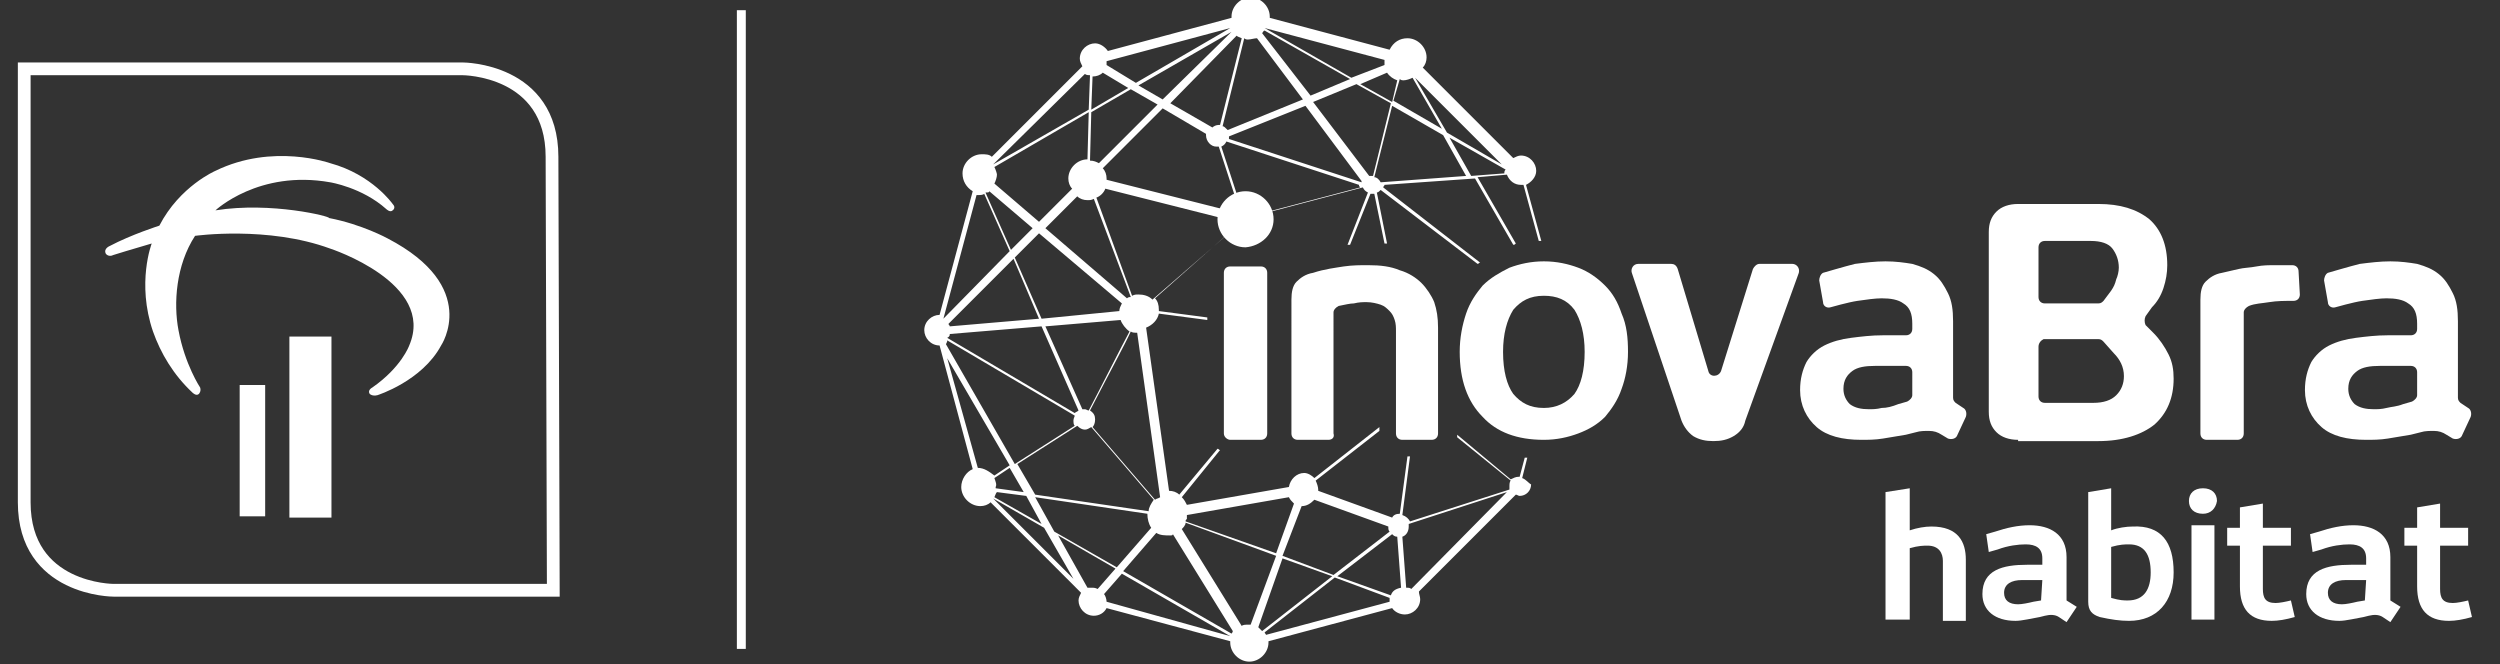 <?xml version="1.0" encoding="utf-8"?>
<!-- Generator: Adobe Illustrator 21.1.0, SVG Export Plug-In . SVG Version: 6.00 Build 0)  -->
<svg version="1.1" id="Camada_1" xmlns="http://www.w3.org/2000/svg" xmlns:xlink="http://www.w3.org/1999/xlink" x="0px" y="0px"
	 viewBox="0 0 196.1 52.1" style="enable-background:new 0 0 196.1 52.1;" xml:space="preserve">
<rect x="0" y="0" width="196.1" height="52.1" fill="#333333" stroke="none"/>
<style type="text/css">
	.st0{fill:#FFFFFF;}
	.st1{fill:none;stroke:#FFFFFF;stroke-miterlimit:10;}
</style>
<g>
	<rect x="57.8" y="0.8" class="st0" width="0.7" height="50.1"/>
</g>
<g>
	<path class="st1" d="M43.4,46.3H8.9c0,0-7,0-7-6.9v-34h34.4c0,0,7,0,7,6.9L43.4,46.3L43.4,46.3z"/>
</g>
<rect x="18.8" y="30.2" class="st0" width="2" height="10.3"/>
<rect x="22.7" y="26.4" class="st0" width="3.3" height="14.2"/>
<path class="st0" d="M16.9,16.5c0,0,3.4-3.2,9-2.2c0,0,2.5,0.4,4.4,2.1c0,0,0.3,0.3,0.5,0.1c0,0,0.3-0.2,0-0.5c0,0-1.6-2.3-4.9-3.2
	c0,0-4.5-1.6-9,0.6c0,0-2.8,1.2-4.4,4.3c0,0-2.2,0.7-3.9,1.6c0,0-0.5,0.2-0.3,0.6c0,0,0.2,0.3,0.6,0.1c0,0,1.6-0.5,3-0.9
	c0,0-1.2,3.1,0.1,6.9c0.6,1.7,1.6,3.4,3.1,4.8c0,0,0.3,0.3,0.5,0.1c0,0,0.2-0.2,0.1-0.5c0,0-1.2-1.8-1.7-4.5
	c-0.4-2.1-0.2-5.1,1.3-7.4c0,0,5.7-0.8,10.6,1c0,0,8.3,2.7,6.2,7.6c0,0-0.6,1.7-2.9,3.3c0,0-0.4,0.2-0.2,0.5c0,0,0.2,0.2,0.6,0.1
	c0,0,3.5-1.1,5-3.9c0,0,3.1-4.6-4.2-8.4c0,0-2-1.1-4.6-1.6C26,17,21.3,15.8,16.9,16.5"/>
<path class="st0" d="M119.4,37.5l0.4-1.6c-0.1,0-0.1,0-0.2,0l-0.4,1.5h-0.1c-0.2,0-0.4,0.1-0.6,0.2l-4.2-3.5c0,0.1,0,0.2,0,0.2
	l4.2,3.4c-0.1,0.1-0.1,0.3-0.1,0.5c0,0.1,0,0.1,0,0.2l-7.8,2.5c-0.1-0.2-0.3-0.4-0.6-0.5l0.6-4.6h-0.2l-0.6,4.5l0,0
	c-0.3,0-0.5,0.1-0.6,0.3l-5.8-2.1v-0.1c0-0.2-0.1-0.5-0.2-0.7l5-3.9v-0.3l-5.1,4c-0.2-0.2-0.5-0.4-0.8-0.4c-0.6,0-1.1,0.5-1.2,1.1
	l-8,1.4c-0.1-0.2-0.2-0.4-0.4-0.6l3-3.7c-0.1,0-0.1-0.1-0.2-0.1l-3,3.6c-0.2-0.2-0.5-0.3-0.8-0.3l-1.8-12.8c0.5-0.2,0.9-0.6,1-1.1
	l3.8,0.5v-0.2l-3.8-0.5v-0.1c0-0.4-0.1-0.7-0.3-0.9l6.1-5.4c0.3,0.3,0.7,0.5,1.1,0.5c0.8,0,1.5-0.7,1.5-1.5c0-0.1,0-0.2,0-0.3l7.6-2
	c0.1,0.2,0.2,0.3,0.4,0.4l-1.6,4.1c0.1,0,0.2,0,0.2,0l1.6-4c0.1,0,0.1,0,0.2,0c0,0,0,0,0.1,0l0.8,3.9c0.1,0,0.1,0,0.2,0l-0.8-4
	c0.1,0,0.2-0.1,0.3-0.2l7.6,5.8c0.1,0,0.1-0.1,0.2-0.1l-7.6-5.9c0-0.1,0.1-0.1,0.1-0.2l7.1-0.5l3,5.2c0.1,0,0.1,0,0.2-0.1l-3-5.2
	l2.3-0.2c0.2,0.5,0.6,0.8,1.1,0.8c0.1,0,0.1,0,0.2,0l1.2,4.4c0.1,0,0.1,0,0.2,0l-1.2-4.4c0.4-0.2,0.8-0.6,0.8-1.1
	c0-0.6-0.5-1.2-1.2-1.2c-0.2,0-0.4,0.1-0.6,0.2l-7.1-7.1c0.2-0.2,0.3-0.5,0.3-0.8c0-0.8-0.7-1.5-1.5-1.5c-0.6,0-1.1,0.3-1.4,0.9
	l-9.4-2.5V1.3c0-0.8-0.7-1.5-1.5-1.5s-1.5,0.7-1.5,1.5v0.1L86.9,4c-0.2-0.3-0.6-0.6-1-0.6c-0.6,0-1.2,0.5-1.2,1.2
	c0,0.2,0.1,0.4,0.2,0.6l-7.1,7.1c-0.2-0.2-0.5-0.2-0.8-0.2c-0.8,0-1.5,0.7-1.5,1.5c0,0.6,0.3,1.1,0.8,1.4l-2.6,9.7
	c-0.6,0-1.2,0.5-1.2,1.2c0,0.6,0.5,1.2,1.2,1.2l2.6,9.7c-0.5,0.2-0.9,0.8-0.9,1.4c0,0.8,0.7,1.5,1.5,1.5c0.3,0,0.6-0.1,0.8-0.3
	l7.1,7.1c-0.1,0.2-0.2,0.4-0.2,0.6c0,0.6,0.5,1.2,1.2,1.2c0.4,0,0.8-0.2,1-0.6l9.7,2.6v0.1c0,0.8,0.7,1.5,1.5,1.5s1.5-0.7,1.5-1.5
	v-0.1l9.7-2.6c0.2,0.3,0.6,0.5,1,0.5c0.6,0,1.2-0.5,1.2-1.2c0-0.2-0.1-0.4-0.1-0.6l7.6-7.6c0.1,0,0.2,0.1,0.3,0.1
	c0.5,0,0.9-0.4,0.9-0.9C119.9,37.9,119.7,37.6,119.4,37.5 M102.1,39.7c0.4,0,0.7-0.2,1-0.5l5.8,2.1c0,0.2,0,0.3,0.1,0.4l-4.4,3.4
	l-4-1.5L102.1,39.7C102.1,39.7,102.1,39.7,102.1,39.7 M93.1,40.7c0-0.1,0-0.2,0-0.3l8-1.4c0.1,0.2,0.2,0.3,0.4,0.5l-1.4,3.9L93,40.9
	C93,40.8,93,40.8,93.1,40.7 M91,39c-0.1,0.1-0.3,0.1-0.4,0.2l-4.9-5.7c0.1-0.1,0.2-0.3,0.2-0.6s-0.1-0.5-0.4-0.7
	c1.7-3.3,2.7-5.1,3.2-6.2c0.1,0.1,0.3,0.1,0.5,0.1L91,39z M78,37.5l1.2-0.8l1.1,1.9l-2.2-0.3v-0.1C78.2,38,78.1,37.8,78,37.5
	 M78.2,38.6l2.3,0.3l1.2,2.2L78,39C78.1,38.8,78.1,38.7,78.2,38.6 M81.2,39l8.8,1.3c0,0.4,0.1,0.8,0.3,1.1l-2.7,3.1l-4.9-2.8
	L81.2,39z M90.1,40.1l-8.9-1.3l-1.4-2.4l4.7-3c0.2,0.2,0.4,0.3,0.6,0.3s0.3-0.1,0.5-0.2l4.9,5.7C90.3,39.5,90.1,39.8,90.1,40.1
	 M78,13.1l7.4-4.3l-0.1,3.7c-0.8,0-1.5,0.7-1.5,1.5c0,0.3,0.1,0.6,0.3,0.8l-2.6,2.6l-3.5-3c0.1-0.2,0.2-0.5,0.2-0.7
	C78.2,13.6,78.1,13.3,78,13.1 M88.4,23.4L82,17.9l2.5-2.5c0.2,0.2,0.5,0.3,0.8,0.3c0.2,0,0.3,0,0.5-0.1l2.9,7.7
	C88.6,23.3,88.5,23.3,88.4,23.4 M88.6,26c-0.8,1.5-2.1,4.1-3.2,6.2c-0.1,0-0.2-0.1-0.3-0.1c-0.1,0-0.2,0-0.2,0L82,25.6l5.9-0.5
	C88,25.4,88.3,25.8,88.6,26 M81.5,18.3l6.5,5.5c-0.1,0.2-0.2,0.4-0.2,0.6L81.7,25l-2.1-4.8L81.5,18.3z M81.5,25l-7,0.6
	c0-0.1-0.1-0.1-0.1-0.2l5.1-5.1L81.5,25z M74.5,26.2l7.2-0.6l2.9,6.6c-0.1,0.1-0.2,0.1-0.3,0.2l-10-5.9
	C74.5,26.4,74.5,26.3,74.5,26.2 M90.4,23.5c-0.3-0.3-0.7-0.4-1.1-0.4c-0.2,0-0.3,0-0.5,0.1L86,15.5c0.3-0.1,0.6-0.4,0.7-0.7l9.5,2.4
	v0.1c0,0.3,0.1,0.7,0.3,0.9L90.4,23.5z M96.3,16.5l-9.5-2.4c0,0,0,0,0-0.1c0-0.3-0.1-0.6-0.3-0.8l4.7-4.7l3.4,2v0.1
	c0,0.5,0.4,0.9,0.8,0.9c0.1,0,0.1,0,0.2,0l1.4,4.3C96.8,15.9,96.5,16.2,96.3,16.5 M106.7,14.7l-7.6,2c-0.2-0.6-0.8-1-1.5-1
	c-0.1,0-0.3,0-0.4,0.1l-1.4-4.3c0.2-0.1,0.3-0.2,0.4-0.4l10.4,3.4C106.6,14.6,106.6,14.6,106.7,14.7
	C106.7,14.6,106.7,14.7,106.7,14.7 M106.8,14.3l-10.4-3.4c0-0.1,0-0.1,0-0.2l0,0l6-2.4l4.4,5.9C106.8,14.2,106.8,14.2,106.8,14.3
	 M107.7,13.8L107.7,13.8c-0.2,0-0.3,0-0.3,0L103,8l3.4-1.4l2.7,1.5L107.7,13.8z M108.3,14.3c-0.1-0.2-0.3-0.4-0.5-0.4l1.4-5.6l4,2.3
	l1.8,3.2L108.3,14.3z M118,13.6l-2.6,0.2l-1.7-3l4.4,2.5C118,13.4,118,13.5,118,13.6 M117.8,12.9l-4.3-2.5L111,6.1L117.8,12.9z
	 M110.1,6.3c0.2,0,0.5-0.1,0.7-0.2l2.3,4l-3.8-2.2l0.5-1.7C109.9,6.3,110,6.3,110.1,6.3 M108.8,5.7c0.2,0.3,0.5,0.5,0.8,0.6L109.2,8
	l-2.5-1.4L108.8,5.7z M108.6,4.7C108.6,4.7,108.6,4.8,108.6,4.7c0,0.2,0,0.3,0,0.4l-2.6,1l-6.8-3.9L108.6,4.7z M99.2,2.4l6.7,3.8
	l-3.1,1.3L99,2.6C99.1,2.5,99.1,2.4,99.2,2.4 M97.9,3.1c0.2,0,0.5-0.1,0.7-0.1l3.6,4.8l-5.9,2.4C96.1,10,96,9.9,95.9,9.9L97.6,3
	C97.7,3.1,97.8,3.1,97.9,3.1 M97,2.8c0.1,0.1,0.2,0.1,0.4,0.2l-1.7,6.8h-0.1c-0.2,0-0.4,0.1-0.5,0.2l-3.3-1.9L97,2.8z M91.2,7.8
	l-1.9-1.1l7.3-4.2L91.2,7.8z M86.8,4.8l9.7-2.6l-7.4,4.3l-2.3-1.4C86.8,5,86.8,4.9,86.8,4.8L86.8,4.8z M85.7,6
	c0.3,0,0.6-0.1,0.8-0.3l2,1.2l-2.9,1.7L85.7,6z M88.7,7l2.1,1.2l-4.6,4.6c-0.2-0.1-0.4-0.2-0.7-0.2l0.1-3.8L88.7,7z M85.1,5.8
	c0.1,0.1,0.3,0.1,0.4,0.1l-0.1,2.7l-7.5,4.3L85.1,5.8z M77.6,15l3.4,2.9l-1.7,1.7l-2-4.5C77.5,15.1,77.6,15.1,77.6,15 M74,25
	l2.6-9.7h0.1c0.2,0,0.4,0,0.5-0.1l2,4.5L74,25z M74.3,26.7l10,5.9c0,0.1-0.1,0.2-0.1,0.4c0,0.1,0,0.3,0.1,0.4l-4.7,3L74.2,27
	C74.3,26.8,74.3,26.8,74.3,26.7 M76.7,36.7C76.6,36.7,76.6,36.7,76.7,36.7l-2.4-8.6l4.9,8.4L78,37.3C77.6,37,77.2,36.7,76.7,36.7
	 M77.9,39.1l4,2.3l2.3,4L77.9,39.1z M86.1,46.2c-0.2-0.1-0.3-0.1-0.5-0.1c-0.1,0-0.2,0-0.3,0L83,42l4.5,2.6L86.1,46.2z M86.8,47.2
	c0-0.2-0.1-0.5-0.2-0.6L88,45l8.5,4.9L86.8,47.2z M96.6,49.7l-8.5-4.9l2.6-3C91,42,91.4,42,91.8,42c0.1,0,0.2,0,0.2-0.1l4.7,7.6
	C96.7,49.5,96.7,49.6,96.6,49.7 M97.9,49c-0.2,0-0.4,0-0.5,0.1l-4.7-7.6c0.1-0.1,0.3-0.3,0.3-0.5l7.1,2.6l-2,5.4
	C98,49,98,49,97.9,49 M98.7,49.2l1.9-5.4l3.9,1.4L99,49.5C98.9,49.4,98.8,49.3,98.7,49.2 M109,47.2l-9.7,2.6c0-0.1-0.1-0.1-0.1-0.2
	l5.5-4.3l4.3,1.6C109,47,109,47.1,109,47.2L109,47.2 M109.1,46.7l-4.2-1.5l4.3-3.3c0.1,0.1,0.2,0.2,0.4,0.2l0.3,4
	C109.4,46.2,109.2,46.4,109.1,46.7 M110.7,46.2c-0.1-0.1-0.2-0.1-0.4-0.1l-0.3-4c0.3-0.1,0.5-0.4,0.5-0.8c0-0.1,0-0.1,0-0.2l7.7-2.5
	L110.7,46.2z"/>
<path class="st0" d="M96,34V21.4c0-0.3,0.2-0.5,0.5-0.5h2.4c0.3,0,0.5,0.2,0.5,0.5V34c0,0.3-0.2,0.5-0.5,0.5h-2.4
	C96.3,34.5,96,34.3,96,34"/>
<path class="st0" d="M104.2,34.5h-2.4c-0.3,0-0.5-0.2-0.5-0.5V23.5c0-0.6,0.1-1.1,0.4-1.4s0.7-0.6,1.3-0.7c0.9-0.3,1.8-0.4,2.4-0.5
	c0.7-0.1,1.3-0.1,1.9-0.1c1,0,1.8,0.1,2.5,0.4c0.7,0.2,1.3,0.6,1.7,1c0.4,0.4,0.8,1,1,1.5c0.2,0.6,0.3,1.2,0.3,2V34
	c0,0.3-0.2,0.5-0.5,0.5H110c-0.3,0-0.5-0.2-0.5-0.5v-8c0-0.3,0-0.6-0.1-0.9s-0.2-0.5-0.4-0.7c-0.2-0.2-0.4-0.4-0.7-0.5
	c-0.3-0.1-0.7-0.2-1.1-0.2c-0.3,0-0.6,0-1,0.1c-0.3,0-0.7,0.1-1.2,0.2c-0.2,0.1-0.4,0.3-0.4,0.5V34
	C104.7,34.3,104.5,34.5,104.2,34.5"/>
<path class="st0" d="M127.7,27.6c0,1.1-0.2,2.1-0.5,2.9c-0.3,0.9-0.8,1.6-1.3,2.2c-0.6,0.6-1.3,1-2.1,1.3c-0.8,0.3-1.7,0.5-2.7,0.5
	c-2.1,0-3.7-0.6-4.8-1.8c-1.2-1.2-1.8-2.9-1.8-5.1c0-1.1,0.2-2.1,0.5-3s0.8-1.6,1.3-2.2c0.6-0.6,1.3-1,2.1-1.4
	c0.8-0.3,1.7-0.5,2.7-0.5s1.9,0.2,2.7,0.5c0.8,0.3,1.5,0.8,2.1,1.4s1,1.3,1.3,2.2C127.6,25.5,127.7,26.5,127.7,27.6 M124.3,27.6
	c0-1.4-0.3-2.5-0.8-3.3c-0.6-0.8-1.4-1.1-2.4-1.1c-1.1,0-1.8,0.4-2.4,1.1c-0.5,0.8-0.8,1.9-0.8,3.3c0,1.5,0.3,2.6,0.8,3.3
	c0.6,0.7,1.3,1.1,2.4,1.1c1,0,1.8-0.4,2.4-1.1C124,30.2,124.3,29.1,124.3,27.6"/>
<path class="st0" d="M136.9,33c-0.1,0.5-0.4,0.9-0.9,1.2s-1,0.4-1.6,0.4s-1.1-0.1-1.6-0.4c-0.4-0.3-0.7-0.7-0.9-1.2L128,21.4
	c-0.1-0.3,0.1-0.7,0.5-0.7h2.6c0.2,0,0.4,0.1,0.5,0.4l2.4,8c0.1,0.5,0.8,0.5,1,0l2.5-8c0.1-0.2,0.3-0.4,0.5-0.4h2.6
	c0.3,0,0.6,0.3,0.5,0.7L136.9,33z"/>
<path class="st0" d="M158.3,34.5c-0.7,0-1.3-0.2-1.7-0.6c-0.4-0.4-0.6-0.9-0.6-1.6V18.2c0-0.7,0.2-1.2,0.6-1.6
	c0.4-0.4,1-0.6,1.7-0.6h6.3c1.7,0,3,0.4,4,1.2c0.9,0.8,1.4,2,1.4,3.6c0,0.6-0.1,1.2-0.3,1.8c-0.2,0.6-0.5,1.1-0.9,1.5l-0.5,0.7
	c-0.1,0.2-0.1,0.5,0,0.7l0.6,0.6c0.5,0.5,0.9,1.1,1.2,1.7s0.4,1.2,0.4,1.9c0,1.5-0.5,2.7-1.5,3.6c-1,0.8-2.5,1.3-4.4,1.3h-6.3V34.5z
	 M166.2,21c0-0.6-0.2-1.1-0.5-1.5s-0.9-0.6-1.7-0.6h-3.6c-0.3,0-0.5,0.2-0.5,0.5v3.9c0,0.3,0.2,0.5,0.5,0.5h4.2
	c0.2,0,0.3-0.1,0.4-0.2l0.6-0.8c0.2-0.3,0.3-0.5,0.4-0.9C166.1,21.7,166.2,21.3,166.2,21 M159.9,27.2v3.9c0,0.3,0.2,0.5,0.5,0.5h3.8
	c0.8,0,1.4-0.2,1.8-0.6c0.4-0.4,0.6-0.9,0.6-1.5c0-0.7-0.3-1.3-0.8-1.8l-0.8-0.9c-0.1-0.1-0.2-0.2-0.4-0.2h-4.3
	C160.1,26.7,159.9,26.9,159.9,27.2"/>
<path class="st0" d="M180.4,23.1c0,0.3-0.2,0.5-0.5,0.5c-0.7,0-1.3,0-1.9,0.1c-0.6,0.1-1.1,0.1-1.6,0.3c-0.2,0.1-0.4,0.3-0.4,0.5V34
	c0,0.3-0.2,0.5-0.5,0.5h-2.4c-0.3,0-0.5-0.2-0.5-0.5V23.5c0-0.6,0.1-1.1,0.4-1.4c0.3-0.3,0.7-0.6,1.3-0.7c0.4-0.1,0.9-0.2,1.3-0.3
	c0.4-0.1,0.9-0.1,1.4-0.2s1-0.1,1.5-0.1c0.4,0,0.8,0,1.3,0c0.3,0,0.5,0.2,0.5,0.5L180.4,23.1L180.4,23.1z"/>
<path class="st0" d="M193.1,34.2c-0.1,0.2-0.4,0.3-0.7,0.2l-0.5-0.3c-0.3-0.2-0.6-0.3-1-0.3c-0.3,0-0.7,0-1,0.1l-0.8,0.2
	c-0.6,0.1-1.2,0.2-1.8,0.3s-1.2,0.1-1.7,0.1c-1.5,0-2.7-0.3-3.5-1s-1.3-1.7-1.3-2.9c0-0.9,0.2-1.6,0.5-2.2c0.3-0.5,0.8-1,1.4-1.3
	c0.6-0.3,1.3-0.5,2.1-0.6s1.6-0.2,2.5-0.2h1.8c0.3,0,0.5-0.2,0.5-0.5v-0.4c0-0.8-0.2-1.3-0.7-1.6c-0.4-0.3-1-0.4-1.7-0.4
	c-0.5,0-1.2,0.1-1.9,0.2s-2.1,0.5-2.1,0.5c-0.3,0.1-0.6-0.1-0.6-0.4l-0.3-1.7c0-0.2,0.1-0.5,0.3-0.6c0,0,1.7-0.5,2.5-0.7
	c0.8-0.1,1.6-0.2,2.4-0.2c0.8,0,1.5,0.1,2.1,0.2c0.7,0.2,1.2,0.4,1.7,0.8s0.8,0.9,1.1,1.5s0.4,1.3,0.4,2.2v6c0,0.2,0.1,0.3,0.2,0.4
	l0.6,0.4c0.2,0.1,0.3,0.4,0.2,0.7L193.1,34.2z M189.6,29.2c0-0.3-0.2-0.5-0.5-0.5h-2.4c-0.8,0-1.4,0.1-1.8,0.4
	c-0.4,0.3-0.7,0.7-0.7,1.4c0,0.5,0.2,0.9,0.5,1.2c0.4,0.3,0.9,0.4,1.5,0.4c0.3,0,0.6,0,1-0.1c0.4-0.1,0.8-0.1,1.3-0.3l0.7-0.2
	c0.2-0.1,0.4-0.3,0.4-0.5V29.2z"/>
<path class="st0" d="M153.5,34.2c-0.1,0.2-0.4,0.3-0.7,0.2l-0.5-0.3c-0.3-0.2-0.6-0.3-1-0.3c-0.3,0-0.7,0-1,0.1l-0.8,0.2
	c-0.6,0.1-1.2,0.2-1.8,0.3s-1.2,0.1-1.7,0.1c-1.5,0-2.7-0.3-3.5-1s-1.3-1.7-1.3-2.9c0-0.9,0.2-1.6,0.5-2.2c0.3-0.5,0.8-1,1.4-1.3
	c0.6-0.3,1.3-0.5,2.1-0.6s1.6-0.2,2.5-0.2h1.8c0.3,0,0.5-0.2,0.5-0.5v-0.4c0-0.8-0.2-1.3-0.7-1.6c-0.4-0.3-1-0.4-1.7-0.4
	c-0.5,0-1.2,0.1-1.9,0.2s-2.1,0.5-2.1,0.5c-0.3,0.1-0.6-0.1-0.6-0.4l-0.3-1.7c0-0.2,0.1-0.5,0.3-0.6c0,0,1.7-0.5,2.5-0.7
	c0.8-0.1,1.6-0.2,2.4-0.2c0.8,0,1.5,0.1,2.1,0.2c0.7,0.2,1.2,0.4,1.7,0.8s0.8,0.9,1.1,1.5s0.4,1.3,0.4,2.2v6c0,0.2,0.1,0.3,0.2,0.4
	L154,32c0.2,0.1,0.3,0.4,0.2,0.7L153.5,34.2z M150,29.2c0-0.3-0.2-0.5-0.5-0.5h-2.4c-0.8,0-1.4,0.1-1.8,0.4
	c-0.4,0.3-0.7,0.7-0.7,1.4c0,0.5,0.2,0.9,0.5,1.2c0.4,0.3,0.9,0.4,1.5,0.4c0.3,0,0.6,0,1-0.1c0.4,0,0.8-0.1,1.3-0.3l0.7-0.2
	c0.2-0.1,0.4-0.3,0.4-0.5V29.2z"/>
<path class="st0" d="M99.9,17.2c0-1.2-1-2.2-2.2-2.2s-2.2,1-2.2,2.2s1,2.2,2.2,2.2C98.9,19.3,99.9,18.4,99.9,17.2"/>
<path class="st0" d="M149.8,43v5.6h-1.9v-10l1.9-0.3v3.3c0.6-0.2,1.2-0.3,1.7-0.3c2.1,0,2.7,1.2,2.7,2.6v4.8h-1.8V44
	c0-0.6-0.3-1.2-1.2-1.2C150.9,42.8,150.5,42.8,149.8,43"/>
<path class="st0" d="M162.1,48.8l-0.6-0.4c-0.3-0.2-0.7-0.2-1.1-0.1l-0.4,0.1c-0.6,0.1-1.4,0.3-1.9,0.3c-1.6,0-2.6-0.8-2.6-2.1
	c0-1.9,1.6-2.3,3.5-2.3h1.2v-0.5c0-0.8-0.5-1.1-1.3-1.1c-0.6,0-1.4,0.1-2.2,0.4l-0.7,0.2l-0.2-1.4l0.7-0.2c0.9-0.3,1.8-0.5,2.7-0.5
	c1.6,0,2.9,0.7,2.9,2.5v3.4l0.8,0.5L162.1,48.8z M160.2,45.5h-1.6c-0.8,0-1.4,0.3-1.4,1c0,0.6,0.4,0.9,1.1,0.9
	c0.3,0,0.8-0.1,1.2-0.2l0.6-0.1L160.2,45.5L160.2,45.5z"/>
<path class="st0" d="M170.5,44.9c0,2.3-1.3,3.8-3.5,3.8c-0.7,0-1.4-0.1-2.3-0.3c-0.6-0.2-0.9-0.5-0.9-1.2v-8.6
	c0.6-0.1,1.2-0.2,1.8-0.3v3.3c0.5-0.2,1.2-0.3,1.7-0.3C169.5,41.2,170.5,42.5,170.5,44.9 M165.6,42.9v4c0.7,0.2,1,0.2,1.3,0.2
	c1.3,0,1.8-0.9,1.8-2.2c0-1.4-0.5-2.2-1.7-2.2C166.7,42.7,166.3,42.7,165.6,42.9"/>
<path class="st0" d="M172.8,40.3c-0.7,0-1.1-0.4-1.1-1s0.4-1,1.1-1s1.1,0.4,1.1,1C173.8,39.9,173.4,40.3,172.8,40.3 M171.9,41.2h1.8
	v7.4h-1.8V41.2z"/>
<path class="st0" d="M180,48.4c-0.7,0.2-1.3,0.3-1.8,0.3c-1.7,0-2.5-0.9-2.5-2.7v-3.2h-1v-1.4h1v-1.6l1.8-0.3v1.9h2.2v1.4h-2.2v3.4
	c0,0.7,0.2,1.1,1,1.1c0.3,0,0.8-0.1,1.2-0.2L180,48.4z"/>
<path class="st0" d="M187.5,48.8l-0.6-0.4c-0.3-0.2-0.7-0.2-1.1-0.1l-0.4,0.1c-0.6,0.1-1.4,0.3-1.9,0.3c-1.6,0-2.6-0.8-2.6-2.1
	c0-1.9,1.6-2.3,3.5-2.3h1.2v-0.5c0-0.8-0.5-1.1-1.3-1.1c-0.6,0-1.4,0.1-2.2,0.4l-0.7,0.2l-0.2-1.4l0.7-0.2c0.9-0.3,1.8-0.5,2.7-0.5
	c1.6,0,2.9,0.7,2.9,2.5v3.4l0.8,0.5L187.5,48.8z M185.6,45.5H184c-0.8,0-1.4,0.3-1.4,1c0,0.6,0.4,0.9,1.1,0.9c0.3,0,0.8-0.1,1.2-0.2
	l0.6-0.1L185.6,45.5L185.6,45.5z"/>
<path class="st0" d="M193.9,48.4c-0.7,0.2-1.3,0.3-1.8,0.3c-1.7,0-2.5-0.9-2.5-2.7v-3.2h-1v-1.4h1v-1.6l1.8-0.3v1.9h2.2v1.4h-2.2
	v3.4c0,0.7,0.2,1.1,1,1.1c0.3,0,0.8-0.1,1.2-0.2L193.9,48.4z"/>
</svg>
